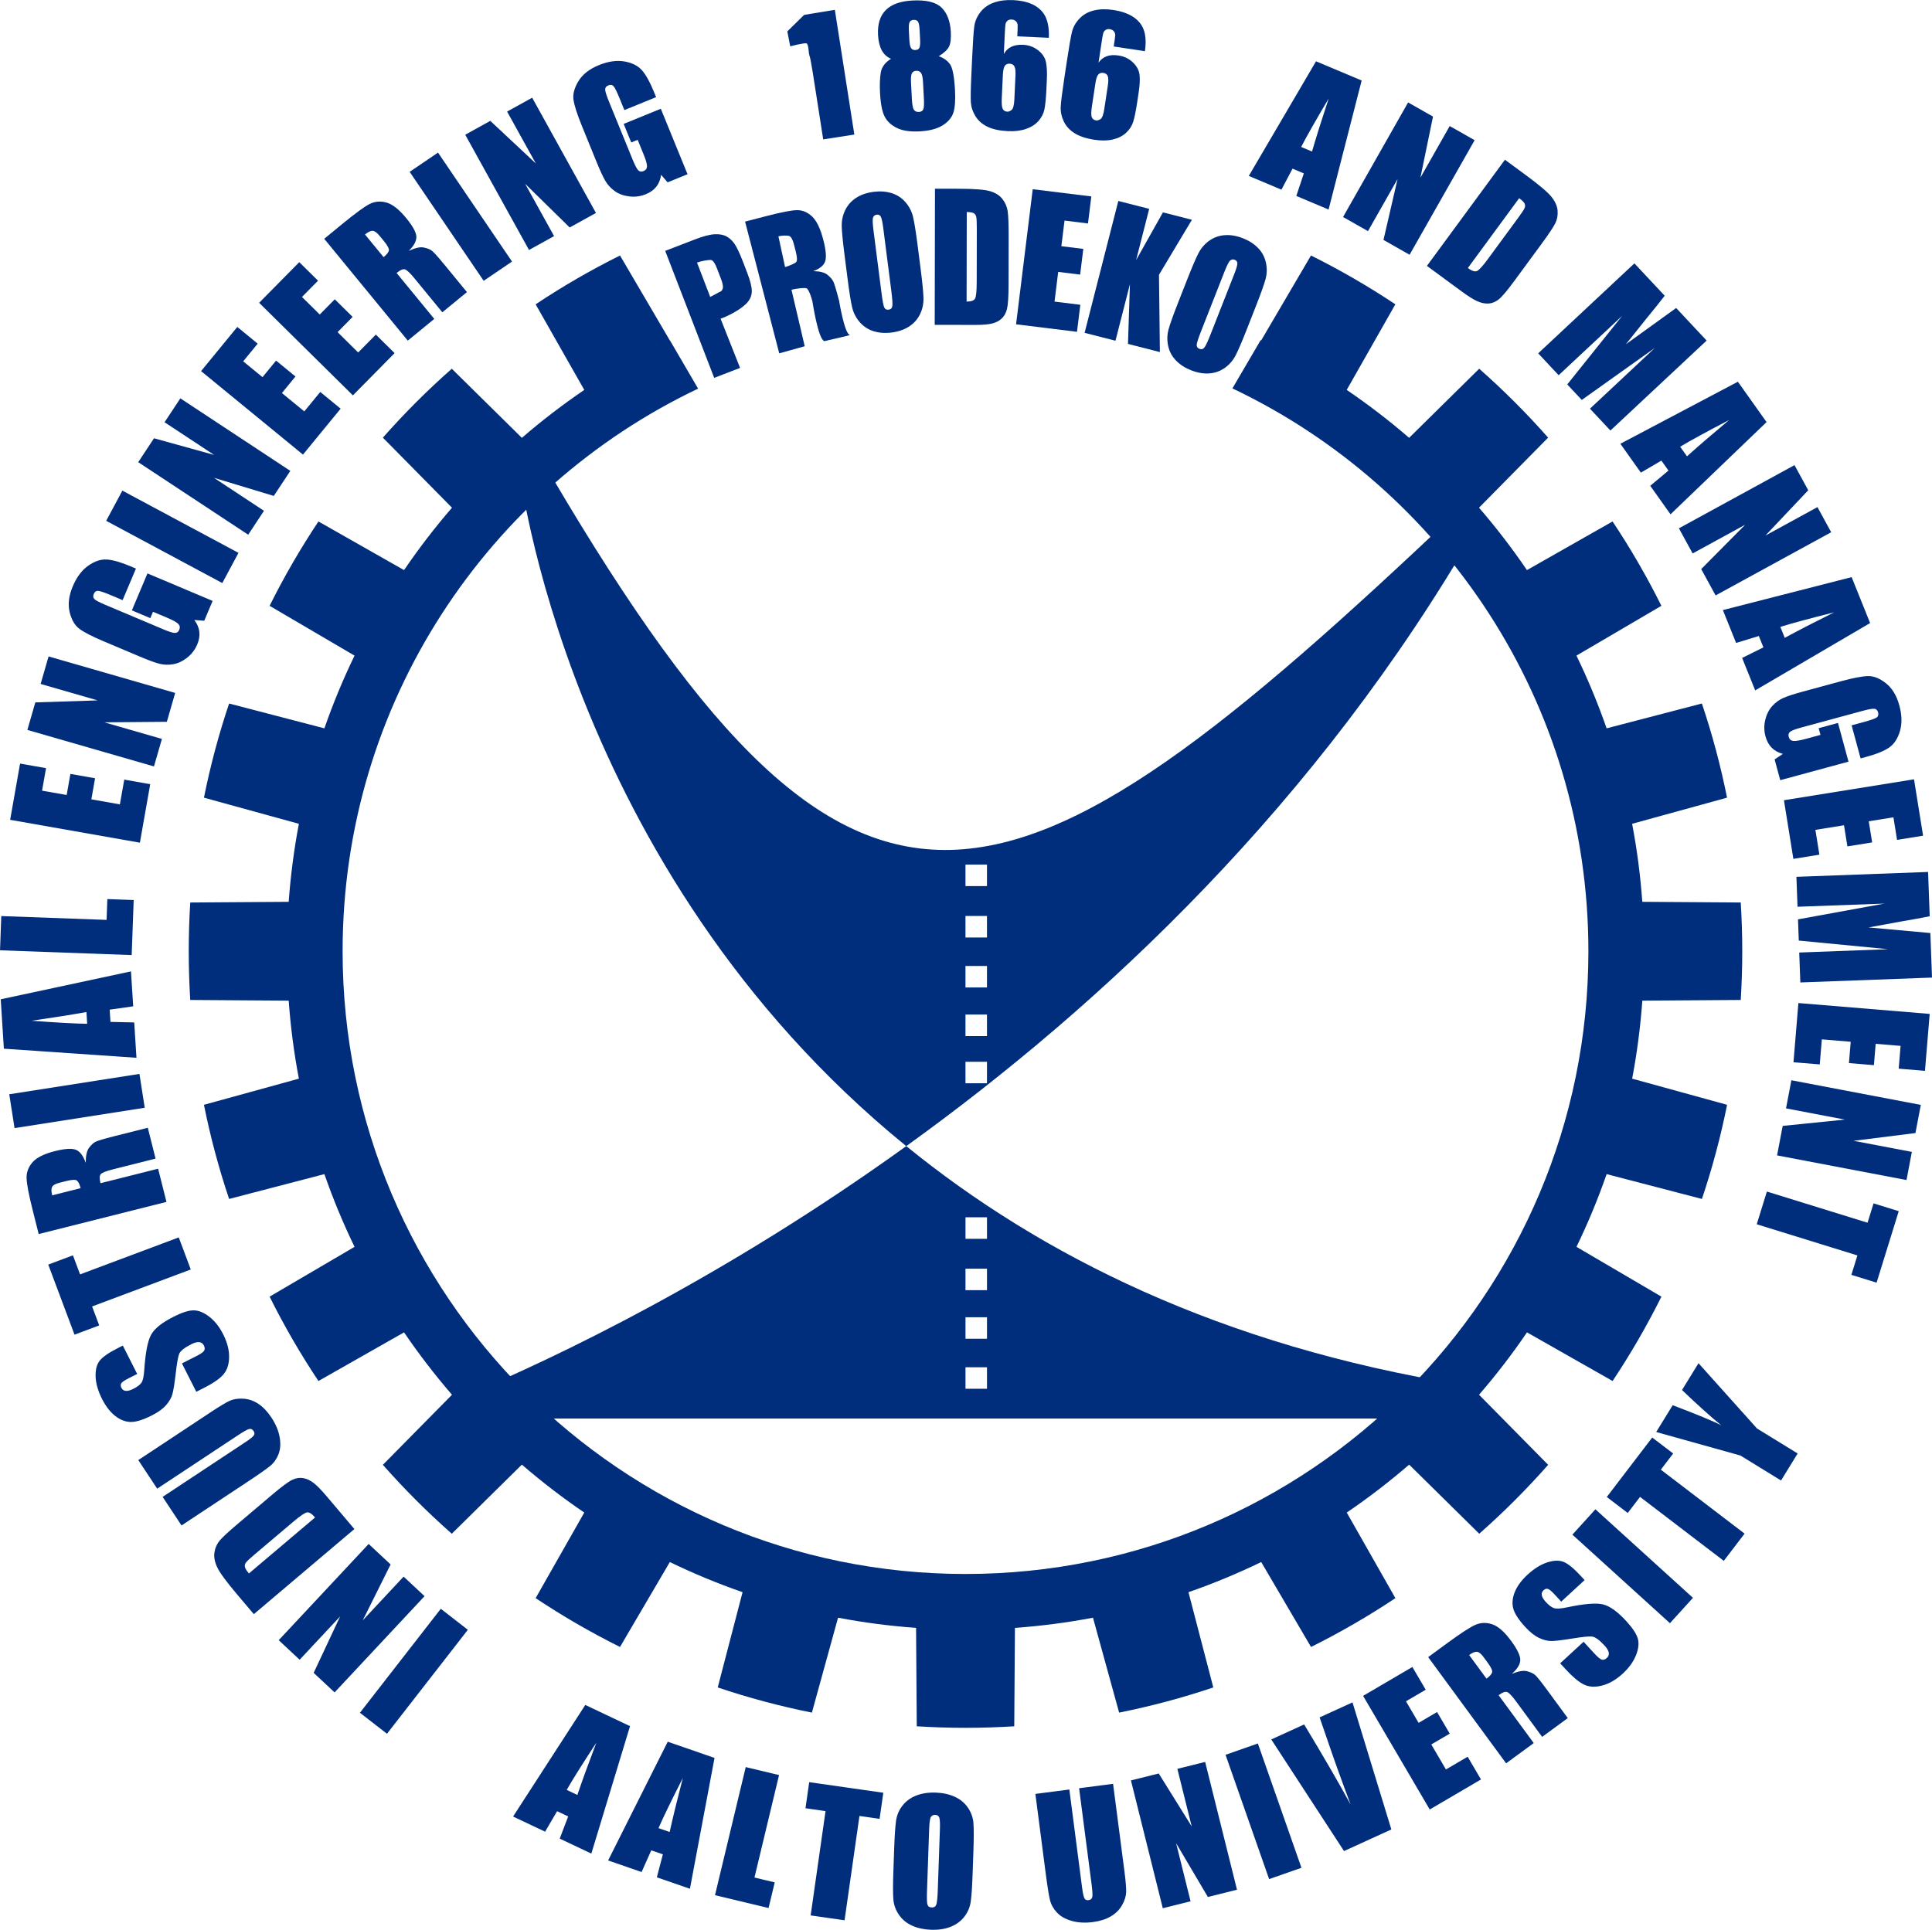 <?xml version="1.0" encoding="UTF-8"?>
<svg id="Layer_1" data-name="Layer 1" xmlns="http://www.w3.org/2000/svg" viewBox="0 0 1391.09 1389.82">
  <defs>
    <style>
      .cls-1 {
        fill: #002e7d;
      }
    </style>
  </defs>
  <g>
    <path class="cls-1" d="m956.61,150.9l-23.23-9.78,5.4-16.23-8.13-3.43-7.98,15.14-23.5-9.9,48.4-82.55,32.86,13.83-23.81,92.91h0Zm-19.74-45.06l7.82,3.29c3.02-10.39,7.02-23.11,12-38.18-9.37,15.77-15.97,27.4-19.82,34.89h0Zm124.9-4.87l-46.83,82.5-18.8-10.67,10.13-43.84-21.29,37.5-17.94-10.18,46.83-82.5,17.93,10.18-9.06,43.97,21.09-37.15,17.94,10.18h0Zm58.08,59.82c-1.38,2.79-4.72,7.81-10.04,15.05l-19.67,26.77c-5.04,6.86-8.74,11.21-11.08,13.05-2.35,1.84-4.8,2.82-7.37,2.95-2.57.13-5.22-.42-7.96-1.63-2.74-1.22-6.49-3.57-11.24-7.06l-25.07-18.42,56.17-76.45,14.87,10.93c9.6,7.06,15.77,12.27,18.51,15.63,2.74,3.37,4.25,6.71,4.53,10.02.28,3.31-.26,6.36-1.64,9.16h0Zm-22.07-14.1c-.45-1.04-1.76-2.35-3.94-3.95l-36.95,50.29c2.86,2.1,5.05,2.83,6.56,2.16,1.5-.66,4.13-3.54,7.88-8.64l21.82-29.7c2.54-3.46,4.06-5.76,4.56-6.9.5-1.14.52-2.22.07-3.26h0Zm131.04,98.59l-69.28,64.8-14.73-15.75,46.75-43.77-52.64,37.48-10.45-11.17,39.52-49.36-45.72,42.72-14.73-15.75,69.28-64.8,21.8,23.31c-3.52,4.59-7.76,9.89-12.73,15.91l-15.23,19.04,36.22-26.12,21.92,23.44h0Zm-26.01,125.13l-14.6-20.55,13.13-10.95-5.11-7.19-14.76,8.67-14.77-20.79,84.62-44.68,20.65,29.06-69.17,66.44h0Zm6.95-48.69l4.92,6.92c8.04-7.24,18.14-15.95,30.31-26.14-16.26,8.47-28.01,14.88-35.22,19.22h0Zm108.76,61.59l-83.24,45.51-10.37-18.97,31.68-31.95-37.84,20.69-9.9-18.09,83.24-45.51,9.89,18.1-30.84,32.62,37.48-20.49,9.89,18.1h0Zm-54.73,113.91l-9.41-23.39,15.33-7.59-3.3-8.19-16.37,4.99-9.52-23.66,92.7-23.74,13.31,33.08-82.74,48.49h0Zm18.11-45.73l3.17,7.88c9.5-5.17,21.36-11.29,35.56-18.36-17.79,4.45-30.7,7.94-38.73,10.48h0Zm86.09,75.13c-1.62,5.38-4.2,9.3-7.76,11.76-3.56,2.46-9.09,4.72-16.59,6.75l-3.96,1.07-6.47-23.81,8.31-2.26c5.24-1.42,8.46-2.54,9.65-3.35,1.2-.81,1.57-2.07,1.1-3.76-.4-1.47-1.24-2.32-2.51-2.54-1.28-.22-4.25.3-8.92,1.57l-43.93,11.93c-4.11,1.12-6.74,2.11-7.9,3-1.16.88-1.52,2.11-1.09,3.7.47,1.73,1.53,2.71,3.17,2.93,1.64.22,4.59-.25,8.85-1.4l10.86-2.95-1.31-4.81,13.91-3.78,7.57,27.87-49.14,13.35-4.06-14.96,5.96-3.98c-3.27-.85-5.95-2.32-8.03-4.41-2.08-2.09-3.58-4.81-4.5-8.17-1.09-4-1.13-8.01-.14-12.02.99-4.02,2.68-7.32,5.05-9.91,2.37-2.59,5.07-4.54,8.1-5.84,3.02-1.31,7.69-2.82,13.98-4.53l27.2-7.39c8.75-2.37,15.23-3.63,19.44-3.76,4.21-.13,8.58,1.59,13.09,5.16,4.51,3.57,7.73,8.9,9.65,15.99,1.9,6.97,2.03,13.15.42,18.53h0Zm-2.06,78.26l-2.62-16.26-17.76,2.86,2.45,15.22-17.82,2.87-2.45-15.22-20.6,3.32,2.88,17.87-18.74,3.02-6.79-42.23,93.66-15.07,6.53,40.61-18.74,3.02h0Zm25.16,99.17l-94.8,3.51-.8-21.55,64-2.4-64.32-6.21-.56-15.28,62.2-11.36-62.54,2.28-.8-21.55,94.8-3.51,1.18,31.9c-5.66,1.16-12.34,2.38-20.04,3.67l-23.98,4.39,44.48,4.03,1.19,32.07h0Zm-5.06,67.17l-18.92-1.57,1.36-16.41-17.93-1.48-1.27,15.36-17.98-1.49,1.27-15.36-20.79-1.72-1.49,18.04-18.92-1.57,3.53-42.63,94.54,7.83-3.4,40.99h0Zm-6.85,44.8l-44.55,5.59,41.96,7.99-3.86,20.26-93.19-17.75,4.04-21.24,44.76-4.54-42.36-8.07,3.86-20.26,93.19,17.75-3.86,20.26h0Zm-28.01,107.74l-18.13-5.61,4.34-13.99-72.48-22.45,7.3-23.56,72.48,22.45,4.32-13.94,18.14,5.62-15.95,51.49h0Z"/>
    <path class="cls-1" d="m425.79,1334.95l-22.78-10.79,6.1-15.98-7.98-3.78-8.64,14.77-23.05-10.92,51.98-80.35,32.22,15.26-27.85,91.77h0Zm-17.74-45.88l7.67,3.63c3.47-10.24,8.02-22.78,13.66-37.62-10.05,15.34-17.16,26.67-21.33,33.98h0Zm88.72,71.21l-23.82-8.25,4.33-16.54-8.34-2.89-6.98,15.63-24.1-8.34,42.93-85.52,33.69,11.67-17.71,94.25h0Zm-22.63-43.67l8.03,2.78c2.34-10.56,5.5-23.52,9.49-38.88-8.32,16.34-14.16,28.38-17.51,36.1h0Zm69.09,35.57l14.59,3.5-4.43,18.46-38.57-9.25,22.13-92.25,23.99,5.75-17.7,73.79h0Zm90.1-42.27l-14.5-2.07-10.72,75.12-24.42-3.49,10.72-75.12-14.44-2.06,2.68-18.79,53.36,7.62-2.68,18.79h0Zm67.55,23.38l-.57,16.22c-.33,9.53-.79,16.26-1.38,20.21-.59,3.95-2.12,7.52-4.6,10.72-2.48,3.2-5.76,5.6-9.84,7.22-4.08,1.62-8.8,2.33-14.15,2.15-5.07-.18-9.6-1.17-13.58-2.96-3.98-1.8-7.15-4.4-9.49-7.81-2.34-3.41-3.68-7.07-4.02-10.99-.33-3.92-.33-10.76.01-20.52l.57-16.22c.33-9.53.79-16.26,1.38-20.21.59-3.95,2.12-7.52,4.6-10.71,2.48-3.2,5.76-5.6,9.84-7.22,4.08-1.62,8.8-2.33,14.15-2.15,5.07.18,9.6,1.17,13.58,2.97,3.98,1.8,7.15,4.4,9.49,7.8,2.34,3.41,3.68,7.07,4.01,10.99.33,3.92.33,10.76-.01,20.52h0Zm-24.57-24.28c-.45-1.25-1.43-1.9-2.95-1.95-1.29-.05-2.29.42-3.01,1.39-.72.97-1.16,3.9-1.33,8.78l-1.54,44.27c-.19,5.5-.09,8.91.32,10.21.4,1.31,1.43,1.99,3.07,2.04,1.68.06,2.78-.65,3.3-2.11.52-1.47.88-4.99,1.07-10.58l1.52-43.57c.15-4.41,0-7.24-.44-8.49h0Zm134.56,53.67c-.09,2.95-1.08,6.09-2.97,9.43-1.89,3.34-4.6,6.03-8.14,8.09-3.54,2.06-7.84,3.41-12.91,4.07-5.62.73-10.69.45-15.24-.86-4.54-1.3-8.07-3.3-10.59-6.01-2.52-2.71-4.19-5.69-5-8.95-.82-3.26-1.92-10.2-3.29-20.81l-7.23-55.67,24.46-3.18,9.16,70.54c.53,4.11,1.1,6.7,1.69,7.79.59,1.08,1.57,1.54,2.92,1.36,1.55-.2,2.46-.96,2.75-2.28.28-1.32.12-4.32-.49-9l-9.01-69.32,24.46-3.18,8.17,62.87c.93,7.13,1.34,12.17,1.25,15.11h0Zm58.84,3.52l-22.88-38.74,10.42,41.85-20.01,4.99-22.93-92.05,20.01-4.99,23.74,38.11-10.33-41.45,20.01-4.99,22.93,92.05-20.98,5.23h0Zm44.09-12.87l-31.38-89.52,23.28-8.16,31.38,89.52-23.28,8.16h0Zm53.92-20.22l-52.37-80.37,23.67-10.8c13.6,22.51,24.75,41.73,33.44,57.65-6.43-17.16-11.95-32.48-16.53-45.97l-5.77-16.76,23.67-10.81,27.98,91.51-34.08,15.57h0Zm89.03-67.93l9.6,16.38-36.9,21.63-47.98-81.83,35.48-20.8,9.6,16.38-14.21,8.33,9.1,15.52,13.29-7.79,9.13,15.57-13.29,7.79,10.55,18,15.62-9.16h0Zm53.63-14.27l-18.65-25.41c-3.01-4.09-5.19-6.39-6.55-6.89-1.36-.5-3.41.25-6.15,2.26l25.3,34.48-19.89,14.59-56.12-76.48,14.08-10.33c9.39-6.89,16.01-11.19,19.86-12.9,3.85-1.71,7.92-1.85,12.2-.41,4.28,1.44,8.81,5.42,13.59,11.94,4.37,5.95,6.56,10.5,6.58,13.63.02,3.13-1.99,6.5-6.04,10.1,4.65-1.91,8.26-2.54,10.81-1.9,2.55.64,4.5,1.53,5.84,2.66,1.33,1.13,4.27,4.78,8.8,10.95l14.8,20.17-18.47,13.55h0Zm-39.1-53.29l-3.08-4.2c-1.78-2.43-3.38-3.7-4.8-3.82-1.42-.12-3.28.66-5.58,2.35l12.48,17c2.24-1.64,3.58-3.1,4.02-4.37.45-1.27-.56-3.59-3.04-6.96h0Zm106.66-5.49c-1.87,4.67-5.01,9.04-9.43,13.11-4.86,4.47-9.85,7.37-14.98,8.69-5.13,1.32-9.53,1.05-13.21-.81-3.68-1.87-7.93-5.41-12.75-10.64l-4.21-4.57,16.86-15.52,7.82,8.49c2.41,2.62,4.19,4.08,5.36,4.39,1.16.31,2.35-.09,3.55-1.2,1.21-1.11,1.67-2.41,1.38-3.9-.28-1.49-1.29-3.17-3.01-5.04-3.78-4.11-6.82-6.28-9.1-6.51-2.31-.21-7.09.29-14.33,1.48-7.26,1.17-12.25,1.75-14.96,1.75-2.71,0-5.64-.75-8.8-2.25-3.16-1.5-6.45-4.1-9.86-7.81-4.92-5.34-7.84-9.88-8.75-13.61-.91-3.73-.48-7.69,1.28-11.89,1.76-4.2,4.8-8.28,9.11-12.25,4.71-4.34,9.43-7.28,14.15-8.81,4.72-1.53,8.69-1.64,11.89-.32,3.21,1.32,7.37,4.75,12.47,10.3l2.54,2.76-16.85,15.52-4.76-5.17c-2.22-2.41-3.85-3.75-4.89-4.02-1.04-.27-2.06.07-3.07.99-1.09,1.01-1.51,2.21-1.25,3.62.26,1.41,1.23,3.02,2.89,4.83,2.15,2.33,4.07,3.79,5.79,4.39,1.69.63,4.71.47,9.06-.45,12.49-2.64,21.2-3.39,26.13-2.25,4.93,1.14,10.54,5.13,16.84,11.97,4.58,4.97,7.37,9.17,8.38,12.6,1.01,3.43.58,7.47-1.29,12.14h0Zm24.46-23.12l-70.24-63.76,16.58-18.26,70.24,63.76-16.58,18.27h0Zm53.74-64.49l-14.97,19.6-60.3-46.06-8.86,11.59-15.09-11.52,32.72-42.84,15.09,11.52-8.89,11.64,60.3,46.06h0Zm26.25-38.27l-29.25-17.99-60.64-16.93,11.87-19.3c17.63,6.68,29.29,11.51,34.98,14.48-7.91-6.47-17.32-14.94-28.25-25.43l11.87-19.3,42.14,47.03,29.25,17.98-11.97,19.47h0Z"/>
    <path class="cls-1" d="m278.64,1248.66l-19.48-15.14,58.23-74.89,19.47,15.14-58.23,74.89h0Zm27.05-99.11l-64.77,69.31-15.07-14.08,19.06-40.65-29.16,31.21-15.07-14.08,64.77-69.31,15.8,14.76-20.07,40.27,29.44-31.51,15.07,14.08h0Zm-122.92,12.96l-11.93-14.09c-7.7-9.09-12.48-15.6-14.36-19.51-1.88-3.91-2.57-7.51-2.08-10.79.49-3.29,1.74-6.13,3.72-8.53,1.99-2.4,6.41-6.5,13.27-12.3l25.36-21.47c6.5-5.5,11.1-8.87,13.81-10.12,2.71-1.24,5.33-1.63,7.85-1.16,2.52.47,4.98,1.62,7.36,3.44,2.39,1.82,5.48,4.98,9.3,9.48l20.1,23.75-72.4,61.29h0Zm38.21-73.26c-1.62.3-4.84,2.49-9.67,6.58l-28.13,23.81c-3.28,2.78-5.29,4.66-6.04,5.65-.75.99-1.02,2.04-.82,3.15.2,1.11,1.17,2.7,2.91,4.75l47.63-40.32c-2.3-2.71-4.26-3.92-5.87-3.63h0Zm-20.37-42.12c-1.32,3.45-3.27,6.26-5.84,8.43-2.57,2.17-8.32,6.21-17.24,12.11l-46.82,30.96-13.61-20.58,59.33-39.24c3.45-2.28,5.54-3.93,6.25-4.94.71-1.01.69-2.09-.06-3.23-.86-1.3-1.94-1.79-3.25-1.47-1.31.33-3.93,1.79-7.87,4.4l-58.31,38.56-13.61-20.58,52.88-34.97c5.99-3.97,10.33-6.55,13.02-7.77,2.69-1.22,5.94-1.71,9.77-1.48,3.83.23,7.44,1.48,10.84,3.75,3.4,2.27,6.51,5.54,9.33,9.81,3.12,4.72,5.1,9.41,5.93,14.06.83,4.65.58,8.7-.74,12.16h0Zm-40.02-56.93c-2.8,3.03-7.37,6.16-13.71,9.36l-5.54,2.8-10.34-20.44,10.3-5.21c3.17-1.6,5.07-2.92,5.68-3.96.62-1.04.55-2.28-.19-3.75-.74-1.46-1.86-2.26-3.38-2.4-1.51-.13-3.4.37-5.67,1.52-4.98,2.52-7.9,4.85-8.75,6.98-.83,2.17-1.65,6.9-2.48,14.19-.85,7.3-1.65,12.26-2.4,14.87-.74,2.61-2.26,5.23-4.56,7.86-2.3,2.63-5.7,5.08-10.2,7.36-6.48,3.28-11.64,4.85-15.48,4.71-3.84-.14-7.53-1.63-11.09-4.47-3.56-2.84-6.66-6.87-9.31-12.1-2.89-5.72-4.43-11.06-4.62-16.02-.19-4.96.79-8.8,2.93-11.53,2.15-2.73,6.58-5.79,13.31-9.19l3.35-1.69,10.34,20.44-6.27,3.17c-2.93,1.48-4.66,2.68-5.2,3.61-.54.93-.5,2,.12,3.22.67,1.33,1.72,2.05,3.14,2.19,1.42.13,3.24-.36,5.43-1.47,2.83-1.43,4.76-2.89,5.81-4.37,1.06-1.45,1.74-4.4,2.03-8.84.86-12.74,2.51-21.33,4.96-25.76,2.44-4.43,7.81-8.74,16.11-12.94,6.03-3.05,10.83-4.59,14.4-4.62,3.57-.03,7.35,1.48,11.33,4.55,3.98,3.07,7.33,7.28,10.04,12.65,2.98,5.89,4.41,11.48,4.28,16.78-.12,5.3-1.59,9.46-4.39,12.5h0Zm-94.27-49.3l5.12,13.66-17.78,6.66-18.92-50.48,17.78-6.66,5.14,13.72,71.05-26.63,8.65,23.1-71.05,26.63h0Zm47.52-99.21l6.02,23.92-92,23.15-4.26-16.93c-2.84-11.29-4.33-19.04-4.46-23.26-.13-4.21,1.27-8.03,4.22-11.45,2.95-3.42,8.34-6.12,16.18-8.09,7.16-1.8,12.2-2.12,15.11-.96,2.91,1.16,5.27,4.29,7.08,9.4-.02-5.03.75-8.61,2.32-10.73,1.56-2.12,3.11-3.59,4.66-4.4,1.55-.81,6.03-2.15,13.46-4.02l24.26-6.11,5.59,22.22-30.57,7.69c-4.92,1.24-7.88,2.39-8.86,3.47-.98,1.07-1.05,3.26-.23,6.55l41.48-10.44h0Zm-58.33,8.66c-1.01-.89-3.54-.83-7.6.19l-5.06,1.27c-2.92.73-4.7,1.74-5.34,3.01-.65,1.27-.62,3.29.07,6.05l20.46-5.15c-.67-2.69-1.52-4.48-2.53-5.37h0Zm-45.03-37.89l-3.81-24.37,93.73-14.66,3.81,24.37-93.72,14.66h0Zm86.16-76.1l1.62,25.45-95.47-6.55-2.26-35.58,93.78-20.09,1.6,25.16-16.93,2.4.56,8.81,17.11.4h0Zm-34.41-7.5c-10.64,1.93-23.82,4.02-39.52,6.27,18.29,1.36,31.64,2.09,40.06,2.2l-.54-8.47h0Zm32.59-41.02l-94.8-3.44.9-24.65,75.83,2.75.54-14.99,18.97.69-1.44,39.64h0Zm5.91-80.94l-93.42-16.47,7.14-40.51,18.7,3.3-2.86,16.21,17.72,3.12,2.68-15.18,17.77,3.13-2.68,15.18,20.54,3.62,3.15-17.83,18.69,3.3-7.43,42.12h0Zm19.4-87.06l-44.99.38,41.44,11.95-5.72,19.81-91.15-26.29,5.72-19.82,44.87-1.45-41.04-11.84,5.72-19.82,91.15,26.29-5.99,20.78h0Zm.4-74.87l-10.36-4.38-1.94,4.59-13.28-5.6,11.23-26.61,46.91,19.8-6.03,14.28-7.15-.54c2.05,2.69,3.25,5.5,3.6,8.43.36,2.93-.14,6-1.5,9.2-1.61,3.82-4.05,7-7.31,9.55-3.26,2.55-6.62,4.11-10.08,4.69-3.46.58-6.79.45-9.98-.39-3.19-.83-7.79-2.52-13.8-5.06l-25.96-10.96c-8.35-3.52-14.23-6.53-17.62-9.03-3.4-2.49-5.77-6.54-7.12-12.13-1.35-5.59-.6-11.77,2.26-18.54,2.81-6.66,6.51-11.61,11.1-14.84,4.59-3.24,9.05-4.73,13.37-4.47,4.32.26,10.07,1.89,17.23,4.92l3.78,1.6-9.59,22.73-7.93-3.35c-5-2.11-8.22-3.22-9.67-3.32-1.44-.1-2.51.66-3.19,2.28-.59,1.4-.46,2.59.41,3.55.87.96,3.53,2.38,8,4.26l41.94,17.7c3.92,1.66,6.61,2.49,8.07,2.51,1.45.02,2.5-.73,3.14-2.24.7-1.66.47-3.08-.68-4.26-1.15-1.19-3.76-2.64-7.83-4.35h0Zm39.53-25.06l-83.61-44.82,11.66-21.74,83.61,44.82-11.66,21.74h0Zm37.07-62.74l-43.06-13.04,36,23.75-11.36,17.22-79.19-52.24,11.36-17.22,43.27,11.98-35.66-23.52,11.36-17.22,79.19,52.24-11.91,18.05h0Zm21.02-29.76l-73.37-60.14,26.08-31.81,14.68,12.04-10.44,12.73,13.91,11.4,9.77-11.92,13.96,11.44-9.77,11.92,16.13,13.22,11.48-14,14.68,12.03-27.12,33.08h0Zm35.93-42.68l-67.5-66.65,28.9-29.27,13.51,13.34-11.57,11.72,12.8,12.64,10.83-10.96,12.84,12.68-10.83,10.97,14.84,14.66,12.72-12.88,13.51,13.34-30.05,30.44h0Zm64.41-59.82l-20-24.37c-3.22-3.93-5.52-6.1-6.91-6.53-1.39-.43-3.39.43-6.02,2.59l27.13,33.07-19.07,15.65-60.17-73.34,13.5-11.08c9-7.38,15.38-12.03,19.14-13.96,3.76-1.92,7.81-2.27,12.16-1.07,4.35,1.21,9.09,4.94,14.22,11.19,4.68,5.71,7.12,10.12,7.31,13.25.19,3.13-1.64,6.6-5.48,10.41,4.54-2.16,8.11-2.99,10.69-2.48,2.59.5,4.58,1.29,5.97,2.34,1.39,1.05,4.52,4.54,9.38,10.46l15.87,19.34-17.71,14.53h0Zm-41.92-51.1l-3.31-4.03c-1.91-2.32-3.58-3.51-5-3.55-1.42-.04-3.24.84-5.45,2.65l13.38,16.31c2.14-1.76,3.41-3.29,3.78-4.58.38-1.29-.76-3.56-3.41-6.79h0Zm71.69,28.43l-53.29-78.48,20.41-13.86,53.29,78.48-20.41,13.86h0Zm61.93-38.4l-32.11-31.52,20.88,37.73-18.05,9.99-45.93-83,18.05-9.99,32.78,30.68-20.68-37.37,18.05-9.99,45.93,83-18.92,10.47h0Zm48.92-63.13l-4.61,1.88-5.44-13.35,26.75-10.91,19.23,47.15-14.35,5.85-4.68-5.43c-.45,3.35-1.58,6.18-3.4,8.51-1.82,2.32-4.34,4.14-7.56,5.46-3.84,1.56-7.81,2.1-11.92,1.6-4.11-.5-7.59-1.77-10.45-3.81-2.86-2.04-5.12-4.48-6.79-7.33-1.66-2.84-3.73-7.28-6.19-13.32l-10.64-26.1c-3.42-8.39-5.46-14.67-6.1-18.84-.65-4.16.53-8.71,3.53-13.62,2.99-4.91,7.89-8.76,14.69-11.53,6.69-2.73,12.8-3.62,18.34-2.67,5.54.95,9.74,3.04,12.62,6.27,2.88,3.23,5.79,8.45,8.72,15.65l1.55,3.8-22.84,9.32-3.25-7.97c-2.05-5.03-3.55-8.09-4.5-9.17-.95-1.09-2.24-1.3-3.87-.64-1.41.57-2.15,1.51-2.21,2.8-.06,1.29.82,4.18,2.65,8.66l17.19,42.16c1.61,3.94,2.92,6.43,3.94,7.48,1.02,1.04,2.28,1.25,3.8.63,1.66-.68,2.51-1.84,2.53-3.5.02-1.65-.8-4.52-2.47-8.61l-4.25-10.42h0Z"/>
    <g>
      <path class="cls-1" d="m601.11,7.08l14.03,89.82-22.41,3.5-7.52-48.16c-1.09-6.95-1.91-11.11-2.46-12.46-.55-1.35-.47-8.06-2.08-8.55-1.61-.49-11.69,2.12-11.69,2.12l-2.1-10.74,12.14-11.9,22.1-3.64Z"/>
      <path class="cls-1" d="m675.92,40.48c3.4,1.17,6.07,3.04,8,5.62,1.94,2.58,3.18,8.9,3.71,18.96.39,7.33-.03,12.77-1.26,16.33-1.24,3.55-3.85,6.55-7.84,9-3.99,2.45-9.45,3.85-16.36,4.22-6.73.36-12.11-.42-16.15-2.34-4.04-1.92-7-4.59-8.89-8.02-1.89-3.42-3.05-9.23-3.49-17.42-.29-5.5-.13-10.29.5-14.37.62-4.08,3.1-7.46,7.42-10.13-2.88-1.19-5.09-3.22-6.65-6.08-1.56-2.86-2.46-6.55-2.7-11.07-.42-7.81,1.44-13.78,5.56-17.91,4.13-4.14,10.51-6.44,19.14-6.9,9.98-.53,16.99,1.17,21.02,5.11,4.03,3.94,6.26,9.76,6.67,17.46.26,4.89-.18,8.46-1.31,10.69-1.14,2.23-3.59,4.52-7.36,6.86Zm-13.77-18.8c-.16-3.06-.54-5.08-1.14-6.04-.6-.96-1.66-1.4-3.19-1.32-1.5.08-2.48.67-2.94,1.76-.47,1.09-.62,3.1-.47,6.01l.37,6.9c.15,2.73.55,4.6,1.2,5.62.65,1.02,1.69,1.48,3.11,1.41,1.49-.08,2.48-.65,2.95-1.7.47-1.06.62-3.19.44-6.41l-.33-6.22Zm2.47,37.71c-.19-3.48-.66-5.77-1.44-6.87-.77-1.1-1.92-1.61-3.46-1.53-1.5.08-2.54.69-3.14,1.83-.6,1.14-.8,3.48-.61,7.03l.63,11.77c.21,3.93.71,6.43,1.5,7.51.79,1.08,1.97,1.58,3.54,1.5,1.61-.09,2.66-.71,3.16-1.88.5-1.17.64-3.75.43-7.75l-.62-11.61Z"/>
      <path class="cls-1" d="m755.15,27.23l-22.66-1.06c.2-4.23.27-6.89.23-8-.04-1.11-.45-2.05-1.22-2.84-.77-.79-1.85-1.21-3.23-1.27-1.16-.05-2.13.26-2.91.93-.78.68-1.25,1.57-1.42,2.69-.16,1.12-.33,3.38-.48,6.78l-.67,14.47c1.27-2.38,3.06-4.12,5.36-5.23,2.3-1.11,5.1-1.59,8.39-1.44,4.15.19,7.76,1.49,10.84,3.88,3.07,2.39,4.97,5.18,5.68,8.36.71,3.18.95,7.45.7,12.79l-.34,7.24c-.3,6.36-.76,11.08-1.39,14.16-.63,3.08-2.06,5.89-4.3,8.43-2.24,2.54-5.23,4.45-8.98,5.74-3.75,1.29-8.08,1.82-12.97,1.59-6.1-.28-11.05-1.36-14.86-3.22-3.81-1.86-6.7-4.42-8.66-7.68-1.97-3.26-3.04-6.63-3.24-10.13-.19-3.49-.06-10.25.41-20.27l.59-12.56c.5-10.81,1-18.03,1.49-21.66.49-3.63,1.95-7.02,4.38-10.17,2.43-3.15,5.66-5.44,9.68-6.88,4.02-1.44,8.61-2.04,13.77-1.8,6.36.3,11.53,1.57,15.51,3.81,3.98,2.25,6.76,5.28,8.34,9.1,1.58,3.82,2.24,8.57,1.98,14.26Zm-23.98,27.27c.15-3.22-.1-5.44-.76-6.67-.66-1.23-1.79-1.88-3.39-1.96-1.57-.07-2.75.44-3.53,1.55-.78,1.11-1.25,3.32-1.41,6.65l-.77,16.44c-.19,4,.04,6.63.67,7.9.63,1.27,1.75,1.94,3.36,2.01.97.05,2-.38,3.1-1.29,1.09-.9,1.73-3.45,1.93-7.64l.79-17Z"/>
      <path class="cls-1" d="m824.35,36.87l-22.43-3.39c.63-4.18.98-6.83,1.06-7.93.07-1.11-.23-2.09-.92-2.95-.68-.86-1.71-1.39-3.08-1.6-1.15-.17-2.15.04-2.99.63-.85.59-1.41,1.43-1.69,2.53-.28,1.09-.67,3.33-1.18,6.69l-2.16,14.32c1.51-2.23,3.47-3.78,5.87-4.65,2.4-.87,5.23-1.06,8.49-.56,4.11.62,7.57,2.28,10.38,4.97,2.81,2.7,4.41,5.66,4.79,8.9.38,3.24.17,7.5-.63,12.8l-1.08,7.16c-.95,6.29-1.9,10.94-2.84,13.94-.95,3-2.66,5.65-5.15,7.94-2.49,2.29-5.66,3.89-9.52,4.78-3.86.89-8.22.97-13.07.24-6.03-.91-10.85-2.49-14.45-4.74-3.6-2.25-6.21-5.09-7.83-8.54-1.62-3.44-2.34-6.91-2.18-10.41.17-3.5,1-10.2,2.5-20.12l1.88-12.44c1.62-10.7,2.85-17.83,3.71-21.39.86-3.56,2.66-6.78,5.41-9.66,2.74-2.88,6.19-4.83,10.34-5.85,4.15-1.02,8.78-1.14,13.88-.37,6.29.95,11.3,2.75,15.03,5.39,3.73,2.64,6.18,5.95,7.36,9.91,1.18,3.96,1.35,8.76.5,14.39Zm-26.67,24.65c.48-3.18.46-5.42-.07-6.71-.52-1.29-1.58-2.06-3.17-2.3-1.55-.23-2.78.16-3.67,1.18-.89,1.02-1.59,3.18-2.08,6.47l-2.46,16.27c-.6,3.96-.65,6.6-.15,7.93.5,1.33,1.55,2.11,3.14,2.35.96.15,2.03-.18,3.21-.96,1.18-.79,2.08-3.25,2.71-7.4l2.54-16.82Z"/>
    </g>
  </g>
  <g>
    <path class="cls-1" d="m1063.63,379.38s-.06-24.5-11.74-13.41c-332.86,316.09-436.96,353.82-664.88-40.31-12.4-21.45-13.41,10.13-13.41,10.13,0,0,32.84,289.39,278.92,489.65,141.25-101.72,296.63-247.21,411.11-446.05Zm-352.98,400.79h-15.48v-15.48h15.48v15.48Zm0-34h-15.48v-15.48h15.48v15.48Zm0-35h-15.48v-15.48h15.48v15.48Zm0-36h-15.48v-15.48h15.48v15.48Zm0-37h-15.48v-15.48h15.48v15.48Z"/>
    <path class="cls-1" d="m338.37,1003.78l11.53,17.84h673.5l29.35-24.32c-173.7-28.16-303.44-93.13-400.21-171.88-132.09,95.13-251.81,151.97-314.16,178.35Zm356.81-127.09h15.48v15.48h-15.48v-15.48Zm0,37h15.48v15.48h-15.48v-15.48Zm0,35h15.48v15.48h-15.48v-15.48Zm0,36h15.48v15.48h-15.48v-15.48Z"/>
  </g>
  <g>
    <g>
      <path class="cls-1" d="m478.96,180.68l21.56-8.31c5.83-2.25,10.51-3.47,14.04-3.66,3.53-.19,6.45.37,8.77,1.68,2.32,1.31,4.28,3.23,5.89,5.74,1.61,2.52,3.52,6.63,5.73,12.36l3.07,7.97c2.25,5.84,3.35,10.3,3.3,13.39-.05,3.09-1.25,5.91-3.6,8.46-7.14,7.13-18.87,11.23-18.87,11.23l14.01,35.42-18.62,7.18-35.27-91.46Zm22.9,8.41l9.51,24.76c.62-.2,5.87-3.18,6.32-3.35,1.97-.76,2.4-1.51,2.75-2.88.35-1.37-.13-3.75-1.44-7.14l-2.9-7.51c-1.21-3.13-2.43-4.99-3.67-5.59-1.24-.6-7.79.65-10.57,1.72Z"/>
      <path class="cls-1" d="m536.48,159.59l15.72-4.07c10.48-2.72,17.69-4.11,21.63-4.17,3.94-.06,7.56,1.45,10.86,4.53,3.3,3.09,5.99,8.67,8.09,16.76,1.91,7.39,2.37,12.56,1.38,15.53-1,2.97-3.85,5.34-8.57,7.1,4.71.07,8.08.93,10.12,2.57,2.04,1.64,3.46,3.26,4.27,4.87.81,1.6,2.21,6.24,4.19,13.89,0,0,3.9,23.87,7.72,24.6,1.05.2-16.4,3.95-18.31,4.48-4.48-1.05-8.63-28.72-8.63-28.72-1.32-5.08-2.79-8.06-3.82-9.09-1.04-1.02-8.18,0-11.24.8l9.52,40.69-18.34,5.11-24.6-94.89Zm24,10.59l4.78,22.15c2.5-.65,7.25-2.64,8.06-3.66.8-1.02.67-3.62-.42-7.8l-1.35-5.22c-.78-3.01-1.77-4.86-2.98-5.54-1.21-.69-5.51-.59-8.08.07Z"/>
      <path class="cls-1" d="m662.89,193.76c1.25,9.77,1.93,16.71,2.04,20.83.11,4.12-.71,8-2.46,11.64-1.75,3.64-4.36,6.6-7.84,8.88-3.48,2.28-7.69,3.73-12.63,4.37-4.68.6-9,.29-12.95-.93-3.95-1.22-7.27-3.39-9.98-6.5-2.71-3.11-4.53-6.64-5.48-10.59-.95-3.95-2.06-10.93-3.34-20.94l-2.13-16.64c-1.25-9.77-1.93-16.71-2.04-20.83-.11-4.12.71-8,2.46-11.64,1.75-3.64,4.36-6.6,7.84-8.88,3.48-2.28,7.69-3.73,12.63-4.37,4.68-.6,9-.29,12.95.93,3.95,1.22,7.27,3.39,9.98,6.5,2.71,3.11,4.53,6.64,5.48,10.59.95,3.95,2.06,10.93,3.34,20.94l2.13,16.64Zm-26.85-29.03c-.58-4.52-1.18-7.39-1.79-8.59-.61-1.2-1.62-1.72-3.03-1.53-1.19.15-2.03.78-2.53,1.88-.5,1.1-.43,4.16.21,9.16l5.82,45.4c.72,5.65,1.38,9.1,1.96,10.37.58,1.27,1.63,1.8,3.15,1.61,1.55-.2,2.44-1.09,2.68-2.66.24-1.58-.01-5.23-.75-10.95l-5.73-44.68Z"/>
      <path class="cls-1" d="m673.19,135.91l17.17.03c11.08.02,18.57.6,22.47,1.74,3.9,1.14,6.87,3,8.9,5.59,2.03,2.59,3.29,5.47,3.8,8.63.5,3.17.74,9.4.73,18.68l-.06,34.33c-.02,8.8-.4,14.68-1.15,17.65-.75,2.97-2.05,5.28-3.91,6.96-1.86,1.67-4.15,2.84-6.87,3.5-2.73.66-6.83.99-12.32.98l-28.93-.05.18-98.02Zm22.91,16.81l-.12,64.48c3.3,0,5.34-.73,6.11-2.2.77-1.47,1.15-5.48,1.17-12.02l.07-38.08c0-4.44-.11-7.29-.37-8.54-.25-1.25-.83-2.17-1.74-2.76-.91-.59-2.62-.88-5.12-.89Z"/>
      <path class="cls-1" d="m743.6,136.27l42.18,5.2-2.4,19.47-16.89-2.08-2.28,18.45,15.8,1.95-2.28,18.51-15.8-1.95-2.64,21.39,18.57,2.29-2.4,19.47-43.87-5.41,12-97.29Z"/>
      <path class="cls-1" d="m858.21,158.28l-23.71,39.62.65,55.66-22.97-5.87,1.4-43.01-10.41,40.71-22.23-5.68,24.28-94.97,22.23,5.68-9.43,36.9,19.33-34.37,20.85,5.33Z"/>
      <path class="cls-1" d="m897.94,236.65c-3.6,9.17-6.34,15.58-8.23,19.24-1.89,3.66-4.47,6.67-7.76,9.02-3.29,2.35-7,3.69-11.15,4.01-4.15.32-8.54-.42-13.17-2.24-4.4-1.73-8.03-4.07-10.9-7.05-2.87-2.97-4.75-6.47-5.62-10.5-.88-4.03-.78-8,.29-11.92,1.07-3.92,3.45-10.57,7.14-19.96l6.13-15.61c3.6-9.17,6.34-15.58,8.23-19.24,1.88-3.66,4.47-6.67,7.76-9.02,3.28-2.35,7-3.69,11.15-4.01,4.15-.32,8.54.42,13.17,2.24,4.4,1.73,8.03,4.07,10.9,7.05,2.87,2.97,4.75,6.47,5.62,10.5.88,4.03.78,8-.29,11.92-1.07,3.92-3.45,10.57-7.14,19.96l-6.13,15.61Zm-9.58-38.37c1.67-4.25,2.52-7.04,2.56-8.39.04-1.35-.6-2.28-1.92-2.8-1.12-.44-2.16-.29-3.13.43-.97.73-2.37,3.44-4.22,8.13l-16.73,42.61c-2.08,5.3-3.17,8.64-3.27,10.04-.1,1.39.56,2.37,1.98,2.93,1.45.57,2.66.22,3.63-1.05.97-1.27,2.5-4.59,4.61-9.96l16.46-41.93Z"/>
    </g>
    <path class="cls-1" d="m1253.38,720.16c.72-11.61,1.09-23.31,1.09-35.09s-.37-23.49-1.09-35.1l-70.88-.49c-1.37-19.05-3.83-37.81-7.33-56.19l68.35-18.82c-4.64-23.15-10.71-45.79-18.12-67.81l-68.61,17.88c-6.24-17.96-13.5-35.43-21.71-52.37l61.16-35.87c-10.46-21.04-22.22-41.32-35.16-60.75l-61.64,35.02c-10.65-15.65-22.18-30.65-34.52-44.93l49.77-50.46c-15.49-17.56-32.07-34.14-49.63-49.63l-50.46,49.77c-14.28-12.35-29.28-23.87-44.93-34.52l35.02-61.64c-19.43-12.93-39.71-24.69-60.75-35.16l-35.87,61.16c-.13-.06-.25-.12-.38-.18l-20.33,34.74c151.54,71.98,256.32,226.42,256.32,405.35,0,247.7-200.8,448.5-448.5,448.5s-448.5-200.8-448.5-448.5c0-178.79,104.62-333.13,255.97-405.18l-20.28-34.76s-.05.03-.08.04l-35.87-61.16c-21.04,10.46-41.32,22.22-60.75,35.16l35.02,61.64c-15.65,10.65-30.65,22.18-44.93,34.52l-50.46-49.77c-17.56,15.5-34.14,32.07-49.63,49.63l49.77,50.46c-12.35,14.28-23.87,29.28-34.52,44.93l-61.64-35.02c-12.93,19.43-24.69,39.71-35.16,60.75l61.16,35.87c-8.21,16.93-15.47,34.41-21.71,52.37l-68.61-17.88c-7.41,22.02-13.48,44.66-18.12,67.81l68.35,18.82c-3.49,18.39-5.95,37.14-7.33,56.19l-70.88.49c-.72,11.61-1.09,23.31-1.09,35.1s.37,23.49,1.09,35.09l70.88.49c1.37,19.05,3.83,37.81,7.33,56.19l-68.35,18.82c4.64,23.15,10.71,45.79,18.12,67.81l68.61-17.88c6.24,17.95,13.5,35.43,21.71,52.37l-61.16,35.87c10.46,21.04,22.22,41.32,35.16,60.75l61.64-35.02c10.65,15.65,22.18,30.65,34.52,44.93l-49.77,50.46c15.5,17.56,32.07,34.14,49.63,49.63l50.46-49.77c14.28,12.35,29.28,23.87,44.93,34.52l-35.02,61.64c19.43,12.93,39.71,24.69,60.75,35.16l35.87-61.16c16.93,8.21,34.41,15.47,52.37,21.71l-17.88,68.61c22.02,7.41,44.66,13.48,67.81,18.12l18.82-68.35c18.39,3.5,37.14,5.95,56.19,7.33l.49,70.88c11.61.72,23.31,1.09,35.1,1.09s23.49-.37,35.1-1.09l.49-70.88c19.05-1.37,37.81-3.83,56.2-7.33l18.82,68.35c23.15-4.64,45.79-10.71,67.81-18.12l-17.88-68.61c17.96-6.24,35.43-13.5,52.37-21.71l35.87,61.16c21.04-10.46,41.32-22.22,60.75-35.16l-35.02-61.64c15.65-10.65,30.65-22.18,44.93-34.52l50.46,49.77c17.56-15.49,34.14-32.07,49.63-49.63l-49.77-50.46c12.35-14.28,23.87-29.28,34.52-44.93l61.64,35.02c12.93-19.43,24.69-39.71,35.16-60.75l-61.16-35.87c8.21-16.93,15.47-34.41,21.71-52.37l68.61,17.88c7.41-22.02,13.48-44.66,18.12-67.81l-68.35-18.82c3.49-18.39,5.95-37.14,7.33-56.19l70.88-.49Z"/>
  </g>
</svg>